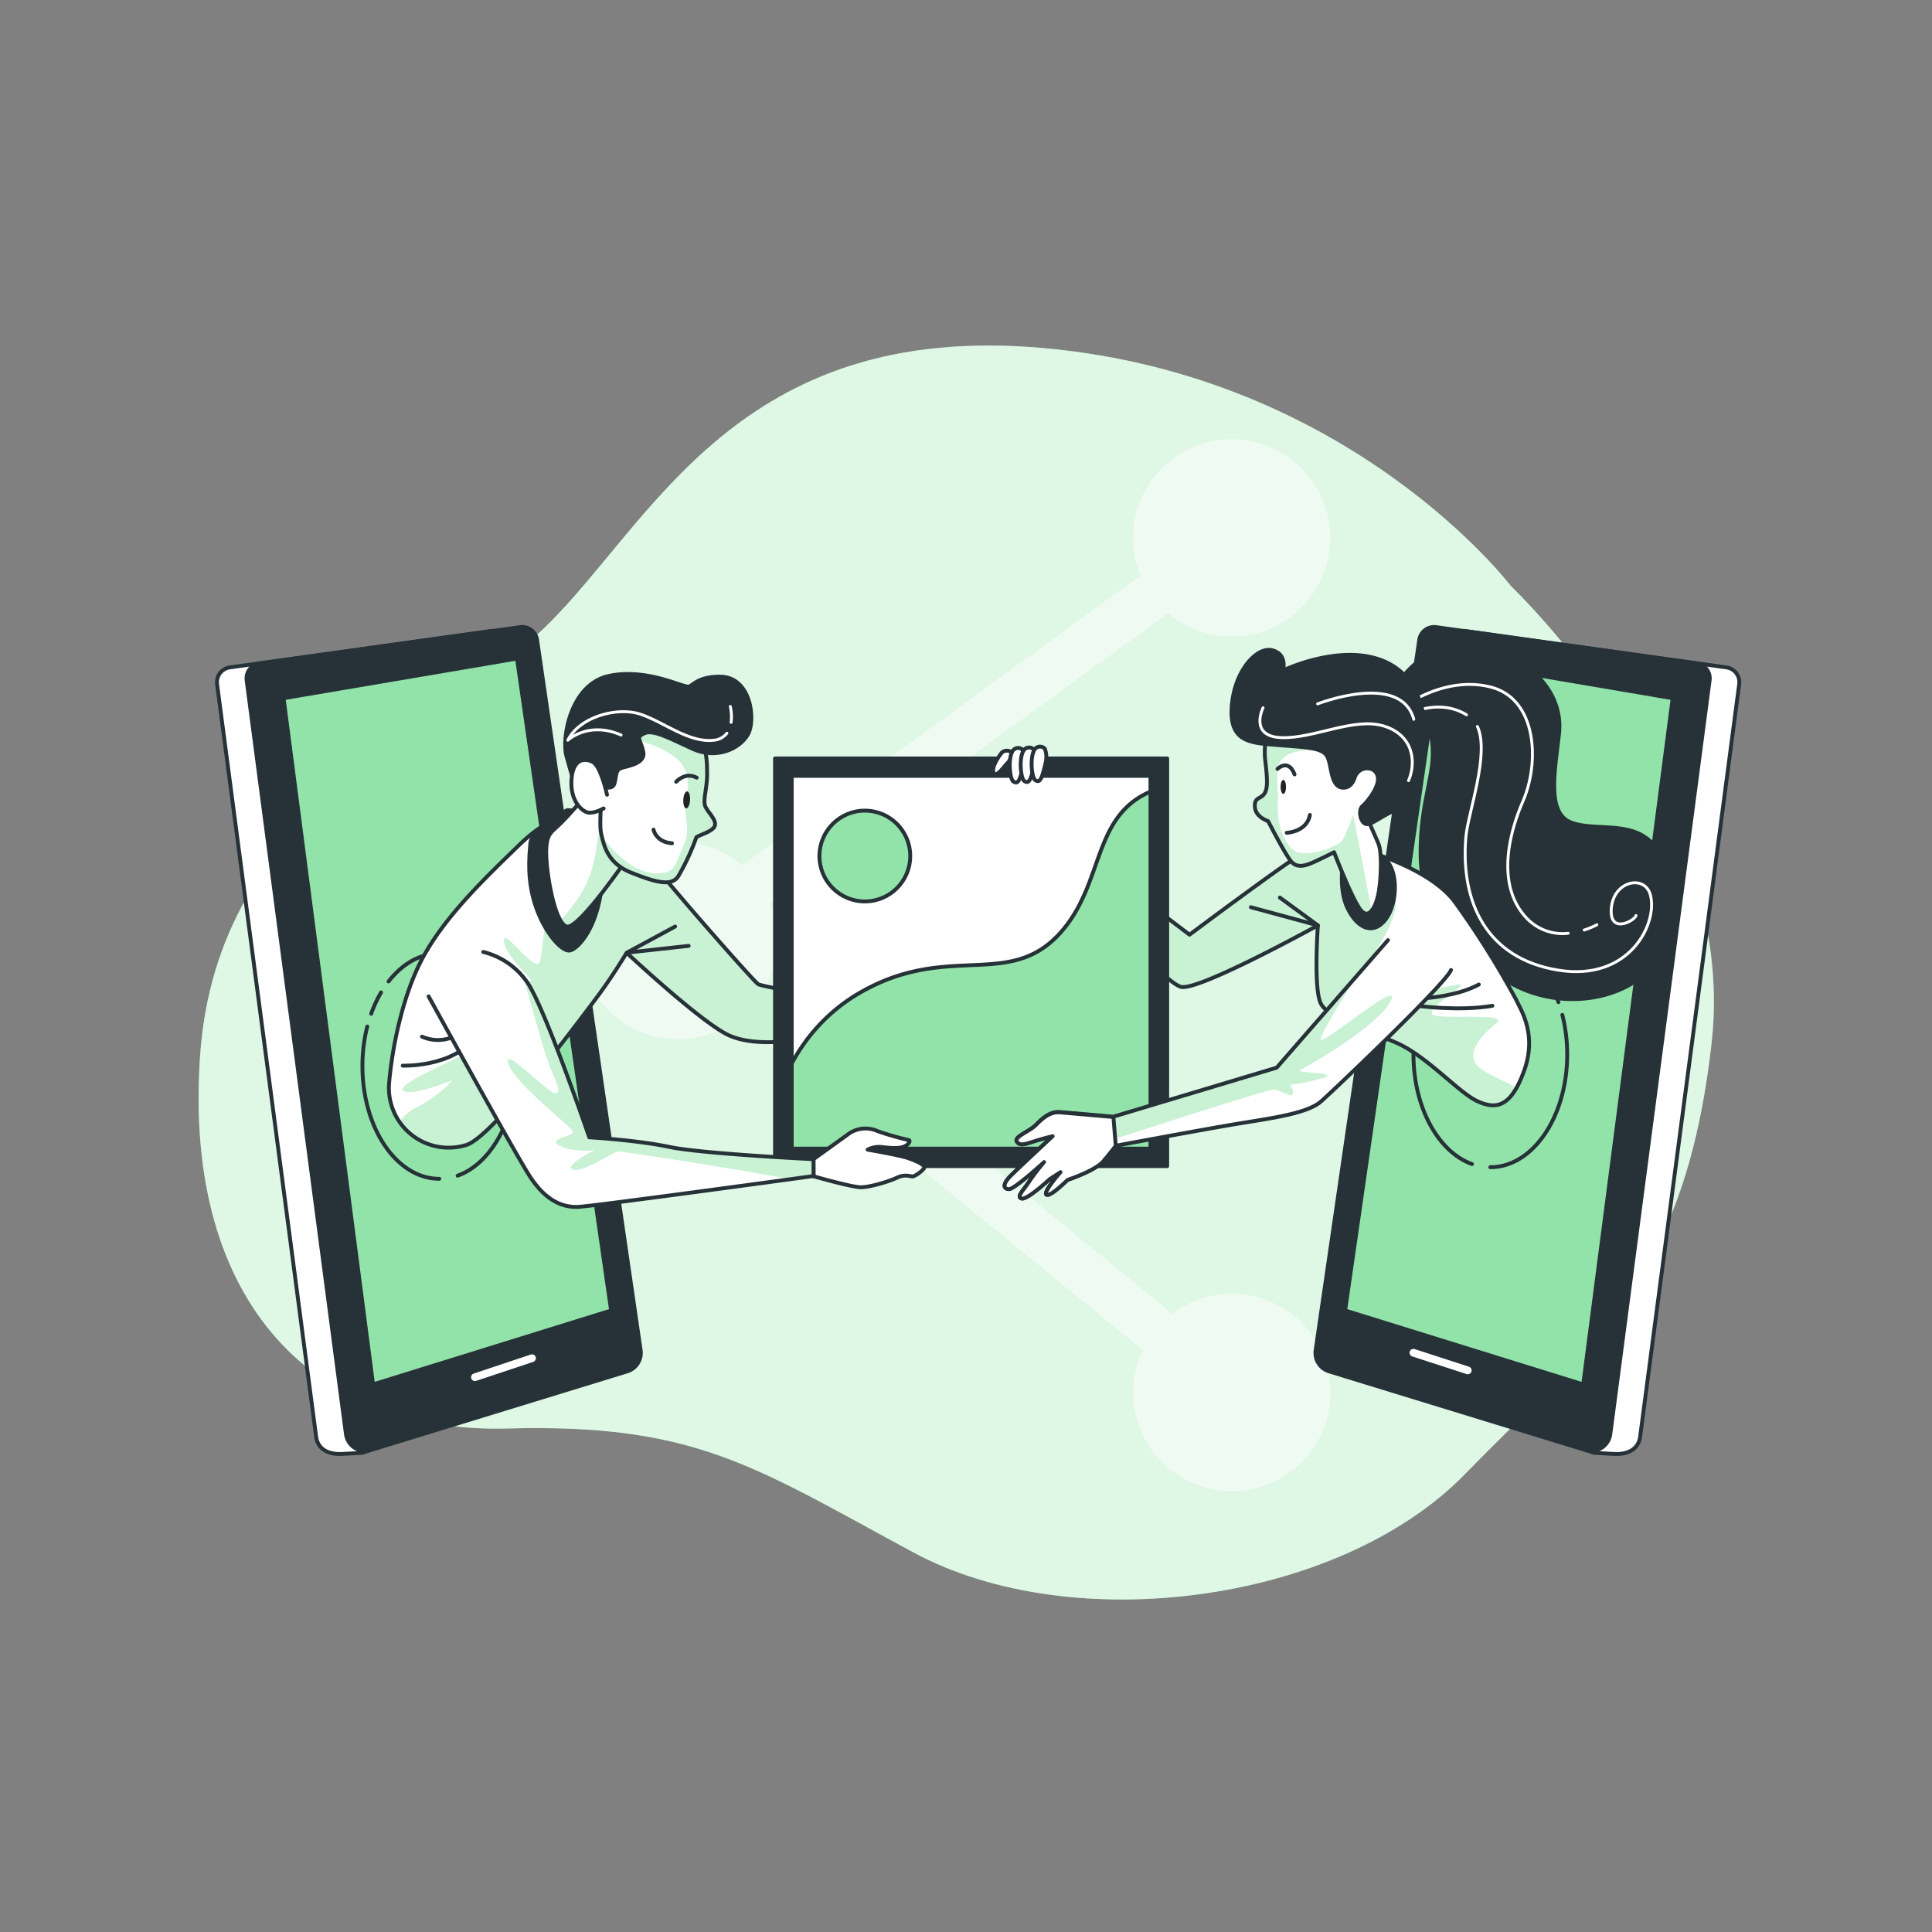 <svg xmlns="http://www.w3.org/2000/svg" xmlns:xlink="http://www.w3.org/1999/xlink" viewBox="0 0 500 500"><rect x="0" y="0" width="500" height="500" fill="#808080" stroke="none"/><defs><clippath id="clip-path"><path d="M351.34,219.56s-9.06-1.61-13.49.8-30,21.54-30,21.54l-21.74-16.5v10.67s15.1,18.12,19.53,19.32,35.43-15.9,35.43-15.9-1.2,16.71.81,20.33,11.68,6.65,19.53,10.07,16.11,12.89,20.94,15.1,8.66,1.61,12.08-7.85-.81-15.7-2-18.32a228.17,228.17,0,0,0-15.91-25.37C369.67,224.19,351.34,219.56,351.34,219.56Z" style="fill:#fff;stroke:#263238;stroke-linecap:round;stroke-linejoin:round"></path></clippath><clippath id="clip-path-2"><path d="M148.79,211.34s-5-1.77-14.33,7.25-18.58,18-24.42,28.13-8.67,25-9.37,34a15.45,15.45,0,0,0,20,15.6c7-2.06,30.37-33.64,34.08-38.6s7.43-11.14,7.43-11.14,19.46,18.22,26.54,21.4S207,269,207,269l.53-12s-10.44-1.77-11.32-2.3-15.92-17.51-23.71-26.89-13.09-15.21-17-16.63A8.52,8.52,0,0,0,148.79,211.34Z" style="fill:#fff;stroke:#263238;stroke-linecap:round;stroke-linejoin:round"></path></clippath><clippath id="clip-path-3"><path d="M151.62,205.86s-3.72,4.42-6.37,7.07-3.89,2.66-3.89,7.79,2.18,18.36,5.36,19.07,16.22-18.54,16.22-18.54l-4.6-17.69S153.39,203.38,151.62,205.86Z" style="fill:#fff;stroke:#263238;stroke-linecap:round;stroke-linejoin:round"></path></clippath><clippath id="clip-path-4"><path d="M182,192.76c.84,2.12,1,4.55,1,7.61,0,3.54-1.06,6.55-.53,8.14s3.18,3.72,2.48,5.31-4.78,2.47-4.78,3a60.22,60.22,0,0,1-4.6,9.9c-1.77,2.83-6,1.59-12.21-.88s-7.07-7.08-7.78-10.09.53-13.62.88-21.23c.19-4,1-6.93,5-8.72a16.77,16.77,0,0,1,16,1.61A11.58,11.58,0,0,1,182,192.76Z" style="fill:#fff;stroke:#263238;stroke-linecap:round;stroke-linejoin:round"></path></clippath><clippath id="clip-path-5"><path d="M110.93,257.87s21,38.21,25.83,46,9.73,8.49,12.56,8.49,61.21-8,61.21-8V300s-29-1.41-37.33-3.18-20.7-2.48-20.7-2.48S141,260.7,136.4,254.15a19.53,19.53,0,0,0-11.32-7.78" style="fill:#fff;stroke:#263238;stroke-linecap:round;stroke-linejoin:round"></path></clippath><clippath id="clip-path-6"><path d="M359.2,243.31l-28.8,33L288.12,289s-11.27-1-13.89-1.21-4.63,1.81-6.24,3.42-5.64,3-4.83,4.23,2.21.61,4.83-.2,4.43-1.21,4.43-1.21-8.66,8.06-10.87,10.27-1.82,3.42-.41,3.42,9.06-7,9.06-7a56.28,56.28,0,0,0-3.82,5c-1.41,2.21-3.43,4-2,4.43s7.25-5,7.25-5l2.82-1.82s-4.63,5.24-3.62,5.84,5.43-3.82,5.43-3.82,7.25-2.42,9.26-4.83,3.23-4,3.23-4,22.75-4.23,31.2-5.64,18.33-2.62,21.95-5.84,32.21-30.4,33.62-34" style="fill:#fff;stroke:#263238;stroke-linecap:round;stroke-linejoin:round"></path></clippath><clippath id="clip-path-7"><path d="M329.2,185.93a21.31,21.31,0,0,0-1.82,10.27c.61,5.24.81,7.85-.2,9.26s-2.61.81-2.41,3.43,3.42,3.62,3.42,3.62,4.43,8.66,6,10.47,3.82,1,5.64.2,5.43-2.62,5.43-2.62,4.63,12.08,6.85,14.9,4-1,4.63-4.23,1-10.47,0-12.88-3.83-8.66-3.83-8.66,5.84-.8,9.47-8.66-4-18.12-15.1-20.53S330.4,183.11,329.2,185.93Z" style="fill:#fff;stroke:#263238;stroke-linecap:round;stroke-linejoin:round"></path></clippath></defs><g id="background-simple"><path d="M391,151.65S349.73,97.3,270.23,90.1s-101.4,45.18-128.94,72S56.16,208.61,51.77,273.44s30.68,97.56,79.5,96.25,63.85,9.83,105.16,32.09,110.17,13.09,142.72-20.3,57-49.76,63.85-112S391,151.65,391,151.65Z" style="fill:#92E3A9"></path><path d="M391,151.65S349.73,97.3,270.23,90.1s-101.4,45.18-128.94,72S56.16,208.61,51.77,273.44s30.68,97.56,79.5,96.25,63.85,9.83,105.16,32.09,110.17,13.09,142.72-20.3,57-49.76,63.85-112S391,151.65,391,151.65Z" style="fill:#fff;opacity:0.7"></path></g><g id="Icon"><path d="M318.78,334.85A25.36,25.36,0,0,0,303.41,340L198.59,254.4a25.43,25.43,0,0,0,.59-20.71l103.1-75a25.51,25.51,0,1,0-7.13-9.78l-103.1,75a25.56,25.56,0,1,0-1.12,39.86L295.75,349.4a25.53,25.53,0,1,0,23-14.55Z" style="fill:#fff;opacity:0.5"></path></g><g id="device-1"><path d="M131.33,166.6l26.82,183.85c.35,2.42-62.08,24.83-64.42,25.55l-5.47.29c-3.54.09-6-1.39-6.44-4.43L56.18,177.07a3.87,3.87,0,0,1,3.31-4.35L127,163.31A3.88,3.88,0,0,1,131.33,166.6Z" style="fill:#fff;stroke:#263238;stroke-linecap:round;stroke-linejoin:round"></path><path d="M139,165.59,165.8,349.44a5,5,0,0,1-3.45,5.46L95.91,375.29a5,5,0,0,1-6.37-4.1L63.83,176.06a3.88,3.88,0,0,1,3.32-4.35l67.45-9.41A3.89,3.89,0,0,1,139,165.59Z" style="fill:#263238;stroke:#263238;stroke-linecap:round;stroke-linejoin:round"></path><line x1="122.92" y1="356.42" x2="137.69" y2="351.5" style="fill:none;stroke:#fff;stroke-linecap:round;stroke-linejoin:round;stroke-width:2px"></line><polygon points="133.8 170.43 73.39 180.7 96.55 358.28 158.16 339.15 133.8 170.43" style="fill:#92E3A9;stroke:#263238;stroke-linecap:round;stroke-linejoin:round"></polygon></g><g id="device-2"><path d="M375,166.6,348.13,350.45c-.35,2.42,62.08,24.83,64.42,25.55l5.47.29c3.54.09,6-1.39,6.44-4.43L450.1,177.07a3.87,3.87,0,0,0-3.32-4.35l-67.45-9.41A3.88,3.88,0,0,0,375,166.6Z" style="fill:#fff;stroke:#263238;stroke-linecap:round;stroke-linejoin:round"></path><path d="M367.3,165.59,340.48,349.44a5,5,0,0,0,3.45,5.46l66.44,20.39a5,5,0,0,0,6.37-4.1l25.71-195.13a3.88,3.88,0,0,0-3.32-4.35l-67.45-9.41A3.89,3.89,0,0,0,367.3,165.59Z" style="fill:#263238;stroke:#263238;stroke-linecap:round;stroke-linejoin:round"></path><line x1="365.79" y1="350.09" x2="379.86" y2="354.66" style="fill:none;stroke:#fff;stroke-linecap:round;stroke-linejoin:round;stroke-width:2px"></line><polygon points="372.48 170.43 432.89 180.7 409.73 358.28 348.12 339.15 372.48 170.43" style="fill:#92E3A9;stroke:#263238;stroke-linecap:round;stroke-linejoin:round"></polygon></g><g id="Photo"><path d="M100.56,254c3.51-4.51,8.1-7.25,13.13-7.25,11,0,19.9,13.06,19.9,29.18,0,13.71-6.46,25.22-15.16,28.34" style="fill:none;stroke:#263238;stroke-linecap:round;stroke-linejoin:round"></path><path d="M96.06,262.36a32.52,32.52,0,0,1,2.56-5.52" style="fill:none;stroke:#263238;stroke-linecap:round;stroke-linejoin:round"></path><path d="M113.69,305.07c-11,0-19.89-13.07-19.89-29.18a41.55,41.55,0,0,1,1.25-10.23" style="fill:none;stroke:#263238;stroke-linecap:round;stroke-linejoin:round"></path><path d="M398.82,251c-3.51-4.51-8.1-7.25-13.13-7.25-11,0-19.89,13.06-19.89,29.18,0,13.71,6.45,25.22,15.15,28.34" style="fill:none;stroke:#263238;stroke-linecap:round;stroke-linejoin:round"></path><path d="M403.32,259.36a32.52,32.52,0,0,0-2.56-5.52" style="fill:none;stroke:#263238;stroke-linecap:round;stroke-linejoin:round"></path><path d="M385.69,302.07c11,0,19.9-13.07,19.9-29.18a41.54,41.54,0,0,0-1.26-10.23" style="fill:none;stroke:#263238;stroke-linecap:round;stroke-linejoin:round"></path><path d="M362.82,175.46s8.25-11.88,21.54-8.05,20.14,12.88,19.13,22.35-3.42,20.74,3.22,23.15,16.51-1,22,6.65,7.65,19.53-.2,29.59S403.29,261.84,390.2,254s-22.35-17.92-22.55-32.42,4-21.14,3-29.4-3.22-8.86-3.22-8.86Z" style="fill:#263238;stroke:#263238;stroke-linecap:round;stroke-linejoin:round"></path><path d="M382.35,188c3.28,7.14-2.53,22.6-3,28.77-1.35,16.82,5.38,31.28,23.88,34.3s25.89-12.1,23.88-19.5c-1.43-5.23-9.42-3.7-10.09,3.36s6.05,3.36,6.39,2" style="fill:none;stroke:#fff;stroke-linecap:round;stroke-linejoin:round;stroke-width:0.75px"></path><path d="M365.21,184.52s7.46-3.74,14.32.47" style="fill:none;stroke:#fff;stroke-linecap:round;stroke-linejoin:round;stroke-width:0.75px"></path><path d="M410,240.68a19.12,19.12,0,0,0,3.26-1.35" style="fill:none;stroke:#fff;stroke-linecap:round;stroke-linejoin:round;stroke-width:0.75px"></path><path d="M362.85,183.17s10.76-8.41,22.87-5.38,12.78,19.5,8.41,29.59-6.39,22.54,1,30.27a12.76,12.76,0,0,0,10.72,3.88" style="fill:none;stroke:#fff;stroke-linecap:round;stroke-linejoin:round;stroke-width:0.75px"></path><path d="M351.34,219.56s-9.06-1.61-13.49.8-30,21.54-30,21.54l-21.74-16.5v10.67s15.1,18.12,19.53,19.32,35.43-15.9,35.43-15.9-1.2,16.71.81,20.33,11.68,6.65,19.53,10.07,16.11,12.89,20.94,15.1,8.66,1.61,12.08-7.85-.81-15.7-2-18.32a228.17,228.17,0,0,0-15.91-25.37C369.67,224.19,351.34,219.56,351.34,219.56Z" style="fill:#fff"></path><g style="clip-path:url(#clip-path)"><path d="M382.15,275.63c-2.88-3.52,1.6-8,5.12-10.87s-15.67-.64-16.63-2.24,4.16-4.48,7-7-8.45,2.81-15-1S352.09,252,352.09,252s7-9.59,8.63-15.35-1-6.71-1-6.71l-1.88-8.25c-3.77-1.39-6.54-2.09-6.54-2.09s-9.06-1.61-13.49.8-30,21.54-30,21.54l-21.74-16.5v10.67s15.1,18.12,19.53,19.32,35.43-15.9,35.43-15.9-1.2,16.71.81,20.33,11.68,6.65,19.53,10.07,16.11,12.89,20.94,15.1c3.93,1.8,7.2,1.74,10.12-3.44C389.33,279.6,384,277.87,382.15,275.63Z" style="fill:#92E3A9"></path><path d="M382.15,275.63c-2.88-3.52,1.6-8,5.12-10.87s-15.67-.64-16.63-2.24,4.16-4.48,7-7-8.45,2.81-15-1S352.09,252,352.09,252s7-9.59,8.63-15.35-1-6.71-1-6.71l-1.88-8.25c-3.77-1.39-6.54-2.09-6.54-2.09s-9.06-1.61-13.49.8-30,21.54-30,21.54l-21.74-16.5v10.67s15.1,18.12,19.53,19.32,35.43-15.9,35.43-15.9-1.2,16.71.81,20.33,11.68,6.65,19.53,10.07,16.11,12.89,20.94,15.1c3.93,1.8,7.2,1.74,10.12-3.44C389.33,279.6,384,277.87,382.15,275.63Z" style="fill:#fff;opacity:0.5"></path></g><path d="M351.34,219.56s-9.06-1.61-13.49.8-30,21.54-30,21.54l-21.74-16.5v10.67s15.1,18.12,19.53,19.32,35.43-15.9,35.43-15.9-1.2,16.71.81,20.33,11.68,6.65,19.53,10.07,16.11,12.89,20.94,15.1,8.66,1.61,12.08-7.85-.81-15.7-2-18.32a228.17,228.17,0,0,0-15.91-25.37C369.67,224.19,351.34,219.56,351.34,219.56Z" style="fill:none;stroke:#263238;stroke-linecap:round;stroke-linejoin:round"></path><path d="M369.22,258.29s8-.5,13.5-3.5" style="fill:none;stroke:#263238;stroke-linecap:round;stroke-linejoin:round"></path><path d="M366.72,260.29s11,1.5,19.5,0" style="fill:none;stroke:#263238;stroke-linecap:round;stroke-linejoin:round"></path><polyline points="331.22 232.29 341.07 239.49 323.72 234.79" style="fill:none;stroke:#263238;stroke-linecap:round;stroke-linejoin:round"></polyline><path d="M347.79,221.54s-1.71,8.17,1,13.61,6.8,6.81,9.87,2.73,3.74-14-1.7-16.68S348.81,220.18,347.79,221.54Z" style="fill:#263238;stroke:#263238;stroke-linecap:round;stroke-linejoin:round"></path><path d="M148.79,211.34s-5-1.77-14.33,7.25-18.58,18-24.42,28.13-8.67,25-9.37,34a15.45,15.45,0,0,0,20,15.6c7-2.06,30.37-33.64,34.08-38.6s7.43-11.14,7.43-11.14,19.46,18.22,26.54,21.4S207,269,207,269l.53-12s-10.44-1.77-11.32-2.3-15.92-17.51-23.71-26.89-13.09-15.21-17-16.63A8.52,8.52,0,0,0,148.79,211.34Z" style="fill:#fff"></path><g style="clip-path:url(#clip-path-2)"><path d="M172.49,227.79c-5.65-6.8-10-11.73-13.43-14.47l-.74.1c-10.86,2.06-17,21.43-17,21.43a138.54,138.54,0,0,1-1.47,13.79c-.88,4.11-9.39-8.51-9.39-5.28s6.16,9.1,7,10.27-2.64-.88-4.4-1.46-6.75,14.67-8.51,17.6-21.72,10.28-20.25,12.33,12.91-2.64,12.91-2.64-2.94,3.82-9.69,7.34a11.28,11.28,0,0,0-4.08,3.59,15.2,15.2,0,0,0,17.26,5.9c7-2.06,30.37-33.64,34.08-38.6s7.43-11.14,7.43-11.14,19.46,18.22,26.54,21.4S207,269,207,269l.53-12s-10.44-1.77-11.32-2.3S180.28,237.17,172.49,227.79Z" style="fill:#92E3A9"></path><path d="M172.49,227.79c-5.65-6.8-10-11.73-13.43-14.47l-.74.1c-10.86,2.06-17,21.43-17,21.43a138.54,138.54,0,0,1-1.47,13.79c-.88,4.11-9.39-8.51-9.39-5.28s6.16,9.1,7,10.27-2.64-.88-4.4-1.46-6.75,14.67-8.51,17.6-21.72,10.28-20.25,12.33,12.91-2.64,12.91-2.64-2.94,3.82-9.69,7.34a11.28,11.28,0,0,0-4.08,3.59,15.2,15.2,0,0,0,17.26,5.9c7-2.06,30.37-33.64,34.08-38.6s7.43-11.14,7.43-11.14,19.46,18.22,26.54,21.4S207,269,207,269l.53-12s-10.44-1.77-11.32-2.3S180.28,237.17,172.49,227.79Z" style="fill:#fff;opacity:0.5"></path></g><path d="M148.79,211.34s-5-1.77-14.33,7.25-18.58,18-24.42,28.13-8.67,25-9.37,34a15.45,15.45,0,0,0,20,15.6c7-2.06,30.37-33.64,34.08-38.6s7.43-11.14,7.43-11.14,19.46,18.22,26.54,21.4S207,269,207,269l.53-12s-10.44-1.77-11.32-2.3-15.92-17.51-23.71-26.89-13.09-15.21-17-16.63A8.52,8.52,0,0,0,148.79,211.34Z" style="fill:none;stroke:#263238;stroke-linecap:round;stroke-linejoin:round"></path><path d="M109.22,268.29a10.25,10.25,0,0,0,10-1" style="fill:none;stroke:#263238;stroke-linecap:round;stroke-linejoin:round"></path><path d="M104.22,275.79s13,.5,19-7.5" style="fill:none;stroke:#263238;stroke-linecap:round;stroke-linejoin:round"></path><polyline points="174.72 239.79 162.23 246.55 178.22 244.79" style="fill:none;stroke:#263238;stroke-linecap:round;stroke-linejoin:round"></polyline><path d="M146.78,209.67s-9.17,4.75-9.51,8.49-.92,9.84,1.45,16.63,6.7,11.55,8.74,11.21,7.81-6.11,8.49-19.36S152.55,209.67,146.78,209.67Z" style="fill:#263238;stroke:#263238;stroke-linecap:round;stroke-linejoin:round"></path><rect x="200.57" y="196.29" width="101.5" height="105.5" style="fill:#263238;stroke:#263238;stroke-linecap:round;stroke-linejoin:round"></rect><rect x="204.9" y="200.79" width="92.84" height="96.5" style="fill:#fff;stroke:#263238;stroke-linecap:round;stroke-linejoin:round"></rect><path d="M297.74,204.87c-15.36,6.56-11.86,24.23-23.67,36.92-13.5,14.5-29.5,1.5-53,16a46.27,46.27,0,0,0-16.17,17.47v22h92.84Z" style="fill:#92E3A9;stroke:#263238;stroke-linecap:round;stroke-linejoin:round"></path><circle cx="223.82" cy="221.54" r="11.75" style="fill:#92E3A9;stroke:#263238;stroke-linecap:round;stroke-linejoin:round"></circle><path d="M261.91,194.66s-1.76-1.06-2.83.35-2.47,3.72-1.94,5,2.3-1.06,3.36-2.3A4.31,4.31,0,0,0,261.91,194.66Z" style="fill:#fff;stroke:#263238;stroke-linecap:round;stroke-linejoin:round"></path><path d="M264.75,194.13a1.7,1.7,0,0,0-2.84.53c-1.06,2.12-.53,7.07.36,7.6s1.41.36,2.12-2.3S265.45,196.25,264.75,194.13Z" style="fill:#fff;stroke:#263238;stroke-linecap:round;stroke-linejoin:round"></path><path d="M267.58,194a1.7,1.7,0,0,0-2.83.53c-1.07,2.12-.54,7.08.35,7.61s1.41.35,2.12-2.3S268.28,196.07,267.58,194Z" style="fill:#fff;stroke:#263238;stroke-linecap:round;stroke-linejoin:round"></path><path d="M270.41,193.77a1.7,1.7,0,0,0-2.83.53c-1.07,2.13-.53,7.08.35,7.61s1.41.35,2.12-2.3S271.11,195.9,270.41,193.77Z" style="fill:#fff;stroke:#263238;stroke-linecap:round;stroke-linejoin:round"></path><line x1="276.24" y1="305.33" x2="279.88" y2="302.45" style="fill:#fff;stroke:#263238;stroke-linecap:round;stroke-linejoin:round"></line><path d="M151.62,205.86s-3.72,4.42-6.37,7.07-3.89,2.66-3.89,7.79,2.18,18.36,5.36,19.07,16.22-18.54,16.22-18.54l-4.6-17.69S153.39,203.38,151.62,205.86Z" style="fill:#fff"></path><g style="clip-path:url(#clip-path-3)"><path d="M154.21,220.47c-1.11,7.74-4.55,12.61-9.12,17.81a3,3,0,0,0,1.63,1.51c3.19.71,16.22-18.54,16.22-18.54l-3.09-11.9-2.41-2.09A60.1,60.1,0,0,0,154.21,220.47Z" style="fill:#92E3A9"></path><path d="M154.21,220.47c-1.11,7.74-4.55,12.61-9.12,17.81a3,3,0,0,0,1.63,1.51c3.19.71,16.22-18.54,16.22-18.54l-3.09-11.9-2.41-2.09A60.1,60.1,0,0,0,154.21,220.47Z" style="fill:#fff;opacity:0.5"></path></g><path d="M151.62,205.86s-3.72,4.42-6.37,7.07-3.89,2.66-3.89,7.79,2.18,18.36,5.36,19.07,16.22-18.54,16.22-18.54l-4.6-17.69S153.39,203.38,151.62,205.86Z" style="fill:none;stroke:#263238;stroke-linecap:round;stroke-linejoin:round"></path><path d="M182,192.76c.84,2.12,1,4.55,1,7.61,0,3.54-1.06,6.55-.53,8.14s3.18,3.72,2.48,5.31-4.78,2.47-4.78,3a60.22,60.22,0,0,1-4.6,9.9c-1.77,2.83-6,1.59-12.21-.88s-7.07-7.08-7.78-10.09.53-13.62.88-21.23c.19-4,1-6.93,5-8.72a16.77,16.77,0,0,1,16,1.61A11.58,11.58,0,0,1,182,192.76Z" style="fill:#fff"></path><g style="clip-path:url(#clip-path-4)"><path d="M182.93,200.37c0-3.06-.12-5.49-1-7.61a11.58,11.58,0,0,0-4.65-5.34,17.13,17.13,0,0,0-12.7-2.64l.74,6.92a25.11,25.11,0,0,1,8.81,3.82c4.11,2.94,4.44,6.24,3.54,11.49s1.45,7-.9,12.28-2.06,6.75-7,6.75-10.28-4.69-12.62-7.92c-.64-.87-1.15-1.55-1.58-2.11a22.36,22.36,0,0,0,1,3.45c.31.62.65,1.26,1,1.93a11.58,11.58,0,0,0,5.69,4.46c6.2,2.47,10.44,3.71,12.21.88a60.22,60.22,0,0,0,4.6-9.9c0-.54,4.07-1.42,4.78-3s-1.95-3.72-2.48-5.31S182.93,203.91,182.93,200.37Z" style="fill:#92E3A9"></path><path d="M182.93,200.37c0-3.06-.12-5.49-1-7.61a11.58,11.58,0,0,0-4.65-5.34,17.13,17.13,0,0,0-12.7-2.64l.74,6.92a25.11,25.11,0,0,1,8.81,3.82c4.11,2.94,4.44,6.24,3.54,11.49s1.45,7-.9,12.28-2.06,6.75-7,6.75-10.28-4.69-12.62-7.92c-.64-.87-1.15-1.55-1.58-2.11a22.36,22.36,0,0,0,1,3.45c.31.62.65,1.26,1,1.93a11.58,11.58,0,0,0,5.69,4.46c6.2,2.47,10.44,3.71,12.21.88a60.22,60.22,0,0,0,4.6-9.9c0-.54,4.07-1.42,4.78-3s-1.95-3.72-2.48-5.31S182.93,203.91,182.93,200.37Z" style="fill:#fff;opacity:0.5"></path></g><path d="M182,192.76c.84,2.12,1,4.55,1,7.61,0,3.54-1.06,6.55-.53,8.14s3.18,3.72,2.48,5.31-4.78,2.47-4.78,3a60.22,60.22,0,0,1-4.6,9.9c-1.77,2.83-6,1.59-12.21-.88s-7.07-7.08-7.78-10.09.53-13.62.88-21.23c.19-4,1-6.93,5-8.72a16.77,16.77,0,0,1,16,1.61A11.58,11.58,0,0,1,182,192.76Z" style="fill:none;stroke:#263238;stroke-linecap:round;stroke-linejoin:round"></path><path d="M178.58,207.06c-.07,1.22-.52,2.18-1,2.15s-.81-1-.74-2.26.52-2.18,1-2.15S178.65,205.84,178.58,207.06Z" style="fill:#222220"></path><path d="M169.13,214.7s.53,3.19,4.78,3.54" style="fill:none;stroke:#263238;stroke-linecap:round;stroke-linejoin:round"></path><path d="M175,202.32s2.3-2.65,5.31-1.06" style="fill:none;stroke:#263238;stroke-linecap:round;stroke-linejoin:round"></path><path d="M155.69,203.38s2.83,1.42,3.36-.71.26-3.35,1.67-3.88,6.47-1.07,5.76-4.26-2.06-3.68.24-4.74,6.31,1.17,12.5,4,12.2,0,14.32-3.68.89-15-7.25-15c-5.38,0-6.69,2-7.92,2.55s-10.66-4.86-20.75-2.74-12.37,16.44-11,20.86S149.14,208.69,155.69,203.38Z" style="fill:#263238;stroke:#263238;stroke-linecap:round;stroke-linejoin:round"></path><path d="M188.12,189.76a4.79,4.79,0,0,1-3.51,1.82c-6.39.67-12.78-4.71-18.83-6.73s-15.81.67-18.84,6.73c0,0,5.38-5.05,13.79-1.35" style="fill:none;stroke:#fff;stroke-linecap:round;stroke-linejoin:round;stroke-width:0.75px"></path><path d="M189,182.83a12.06,12.06,0,0,1,.21,4.12" style="fill:none;stroke:#fff;stroke-linecap:round;stroke-linejoin:round;stroke-width:0.75px"></path><path d="M157.1,205.68s-1.59-7.43-3.71-8.49-5.13-.89-5.49,4.6,2.66,8.14,4.25,8.49,4.07-1.06,4.07-1.06" style="fill:#fff;stroke:#263238;stroke-linecap:round;stroke-linejoin:round"></path><path d="M210.53,300l8.84-6.37a7.58,7.58,0,0,1,7.79-.88,77.22,77.22,0,0,0,8,2.3c.53,0,.18,1.24-1.42,1.77s-4.07.18-5.83,0a6.44,6.44,0,0,0-3.37.71s8.14,1.41,10.26,2.12,5.14,1.95,4.25,2.83a7.85,7.85,0,0,1-2.65,1.95c-.71.17-2-.71-4.25.35s-7.08,2.48-9.38,2.48-12.2-2.83-12.2-2.83Z" style="fill:#fff;stroke:#263238;stroke-linecap:round;stroke-linejoin:round"></path><path d="M110.93,257.87s21,38.21,25.83,46,9.73,8.49,12.56,8.49,61.21-8,61.21-8V300s-29-1.41-37.33-3.18-20.7-2.48-20.7-2.48S141,260.7,136.4,254.15a19.53,19.53,0,0,0-11.32-7.78" style="fill:#fff"></path><g style="clip-path:url(#clip-path-5)"><path d="M152.5,294.31S141,260.7,136.4,254.15c-.28-.4-.57-.78-.87-1.15,1,3.69,3.82,13.69,5.47,19.12,2.06,6.75,4.7,10.28,2.94,10.86s-14.09-12.91-12.33-7.63,16.73,16.44,16.73,17.61-6.75,1.76-3.52,3.52,9.1,1.18,9.1,1.18-8.22,4.11-5.58,5,10.27-4.7,11.74-4.7c1.26,0,32.26,4.78,44.65,7.23l5.8-.78V300s-29-1.41-37.33-3.18S152.5,294.31,152.5,294.31Z" style="fill:#92E3A9"></path><path d="M152.5,294.31S141,260.7,136.4,254.15c-.28-.4-.57-.78-.87-1.15,1,3.69,3.82,13.69,5.47,19.12,2.06,6.75,4.7,10.28,2.94,10.86s-14.09-12.91-12.33-7.63,16.73,16.44,16.73,17.61-6.75,1.76-3.52,3.52,9.1,1.18,9.1,1.18-8.22,4.11-5.58,5,10.27-4.7,11.74-4.7c1.26,0,32.26,4.78,44.65,7.23l5.8-.78V300s-29-1.41-37.33-3.18S152.5,294.31,152.5,294.31Z" style="fill:#fff;opacity:0.5"></path></g><path d="M110.93,257.87s21,38.21,25.83,46,9.73,8.49,12.56,8.49,61.21-8,61.21-8V300s-29-1.41-37.33-3.18-20.7-2.48-20.7-2.48S141,260.7,136.4,254.15a19.53,19.53,0,0,0-11.32-7.78" style="fill:none;stroke:#263238;stroke-linecap:round;stroke-linejoin:round"></path><path d="M359.2,243.31l-28.8,33L288.12,289s-11.27-1-13.89-1.21-4.63,1.81-6.24,3.42-5.64,3-4.83,4.23,2.21.61,4.83-.2,4.43-1.21,4.43-1.21-8.66,8.06-10.87,10.27-1.82,3.42-.41,3.42,9.06-7,9.06-7a56.28,56.28,0,0,0-3.82,5c-1.41,2.21-3.43,4-2,4.43s7.25-5,7.25-5l2.82-1.82s-4.63,5.24-3.62,5.84,5.43-3.82,5.43-3.82,7.25-2.42,9.26-4.83,3.23-4,3.23-4,22.75-4.23,31.2-5.64,18.33-2.62,21.95-5.84,32.21-30.4,33.62-34" style="fill:#fff"></path><g style="clip-path:url(#clip-path-6)"><path d="M341.85,269.23c-1-.21,5-10,9.37-16.77L330.4,276.33,288.12,289l-8.88-.78c.15.91.25,1.46.25,1.46l3.84,6.72S327.46,282,329.38,282s1.92.64,4.16,1.28.32-2.56.32-2.56a49.34,49.34,0,0,0,8.95-1.92c3.52-1.28-8.31-1-6.39-1.92s19.51-10.87,23.34-17.59S343.45,269.55,341.85,269.23Z" style="fill:#92E3A9"></path><path d="M341.85,269.23c-1-.21,5-10,9.37-16.77L330.4,276.33,288.12,289l-8.88-.78c.15.91.25,1.46.25,1.46l3.84,6.72S327.46,282,329.38,282s1.92.64,4.16,1.28.32-2.56.32-2.56a49.34,49.34,0,0,0,8.95-1.92c3.52-1.28-8.31-1-6.39-1.92s19.51-10.87,23.34-17.59S343.45,269.55,341.85,269.23Z" style="fill:#fff;opacity:0.5"></path></g><path d="M359.2,243.31l-28.8,33L288.12,289s-11.27-1-13.89-1.21-4.63,1.81-6.24,3.42-5.64,3-4.83,4.23,2.21.61,4.83-.2,4.43-1.21,4.43-1.21-8.66,8.06-10.87,10.27-1.82,3.42-.41,3.42,9.06-7,9.06-7a56.28,56.28,0,0,0-3.82,5c-1.41,2.21-3.43,4-2,4.43s7.25-5,7.25-5l2.82-1.82s-4.63,5.24-3.62,5.84,5.43-3.82,5.43-3.82,7.25-2.42,9.26-4.83,3.23-4,3.23-4,22.75-4.23,31.2-5.64,18.33-2.62,21.95-5.84,32.21-30.4,33.62-34" style="fill:none;stroke:#263238;stroke-linecap:round;stroke-linejoin:round"></path><path d="M268,291.23c-1.61,1.61-5.64,3-4.83,4.23s2.21.61,4.83-.2,4.43-1.21,4.43-1.21-8.66,8.06-10.87,10.27-1.82,3.42-.41,3.42,9.06-7,9.06-7a56.28,56.28,0,0,0-3.82,5c-1.41,2.21-3.43,4-2,4.43s7.25-5,7.25-5l2.82-1.82s-4.63,5.24-3.62,5.84,5.43-3.82,5.43-3.82,7.25-2.42,9.26-4.83,3.23-4,3.23-4l-.61-7.45s-11.27-1-13.89-1.21S269.6,289.62,268,291.23Z" style="fill:#fff;stroke:#263238;stroke-linecap:round;stroke-linejoin:round"></path><path d="M329.2,185.93a21.31,21.31,0,0,0-1.82,10.27c.61,5.24.81,7.85-.2,9.26s-2.61.81-2.41,3.43,3.42,3.62,3.42,3.62,4.43,8.66,6,10.47,3.82,1,5.64.2,5.43-2.62,5.43-2.62,4.63,12.08,6.85,14.9,4-1,4.63-4.23,1-10.47,0-12.88-3.83-8.66-3.83-8.66,5.84-.8,9.47-8.66-4-18.12-15.1-20.53S330.4,183.11,329.2,185.93Z" style="fill:#fff"></path><g style="clip-path:url(#clip-path-7)"><path d="M350.17,211s-1.92,5.43-2.88,6.71-9,4.48-12.15,2.56-4.8-7.67-4.48-12.47-1.6-10.24,2.56-12.48,11.83-.64,11.83-.64l8.64-3.51-19.19-5.76s-2.78,1-6.06,2.44a20,20,0,0,0-1.06,8.32c.61,5.24.81,7.85-.2,9.26s-2.62.81-2.41,3.43,3.42,3.62,3.42,3.62,4.43,8.66,6,10.47,3.82,1,5.64.2,5.43-2.62,5.43-2.62,4.63,12.08,6.85,14.9c1.05,1.34,2,1.17,2.78.3C353.48,227.57,350.17,211,350.17,211Z" style="fill:#92E3A9"></path><path d="M350.17,211s-1.92,5.43-2.88,6.71-9,4.48-12.15,2.56-4.8-7.67-4.48-12.47-1.6-10.24,2.56-12.48,11.83-.64,11.83-.64l8.64-3.51-19.19-5.76s-2.78,1-6.06,2.44a20,20,0,0,0-1.06,8.32c.61,5.24.81,7.85-.2,9.26s-2.62.81-2.41,3.43,3.42,3.62,3.42,3.62,4.43,8.66,6,10.47,3.82,1,5.64.2,5.43-2.62,5.43-2.62,4.63,12.08,6.85,14.9c1.05,1.34,2,1.17,2.78.3C353.48,227.57,350.17,211,350.17,211Z" style="fill:#fff;opacity:0.5"></path></g><path d="M329.2,185.93a21.31,21.31,0,0,0-1.82,10.27c.61,5.24.81,7.85-.2,9.26s-2.61.81-2.41,3.43,3.42,3.62,3.42,3.62,4.43,8.66,6,10.47,3.82,1,5.64.2,5.43-2.62,5.43-2.62,4.63,12.08,6.85,14.9,4-1,4.63-4.23,1-10.47,0-12.88-3.83-8.66-3.83-8.66,5.84-.8,9.47-8.66-4-18.12-15.1-20.53S330.4,183.11,329.2,185.93Z" style="fill:none;stroke:#263238;stroke-linecap:round;stroke-linejoin:round"></path><ellipse cx="332.12" cy="203.65" rx="0.7" ry="1.81" style="fill:#222220"></ellipse><path d="M330.61,199s2.81-2.82,4.42,1.41" style="fill:none;stroke:#263238;stroke-linecap:round;stroke-linejoin:round"></path><path d="M333,215.53s5.24-.2,6-4.63" style="fill:none;stroke:#263238;stroke-linecap:round;stroke-linejoin:round"></path><path d="M354.35,198.89a3.36,3.36,0,0,0-3.74,2.33c-.44,1.31-1.32,2.74-3.09,2.63-3.22-.2-2.82-5.64-4-8s-5.23-2.42-12.48-3-12.89-.61-12.28-9.87,6.44-15.7,10.47-14.7,2.81,5.24,2.81,5.24,12.89-6.24,23.76-3.22,13.49,13.29,13.09,23-5.23,15.3-8.46,16.71-5.63,3.63-7,3.22-2-3.62-.81-4.63,4.83-5.43,3.83-8A2.53,2.53,0,0,0,354.35,198.89Z" style="fill:#263238;stroke:#263238;stroke-linecap:round;stroke-linejoin:round"></path><path d="M326.87,183.17s-3.7,7.4,4.7,7.73,18.84-5.38,26.57-3,8.41,9.41,6.39,14.12" style="fill:none;stroke:#fff;stroke-linecap:round;stroke-linejoin:round;stroke-width:0.75px"></path><path d="M341,182.16s21.52-8.41,24.89,4" style="fill:none;stroke:#fff;stroke-linecap:round;stroke-linejoin:round;stroke-width:0.75px"></path></g></svg>
